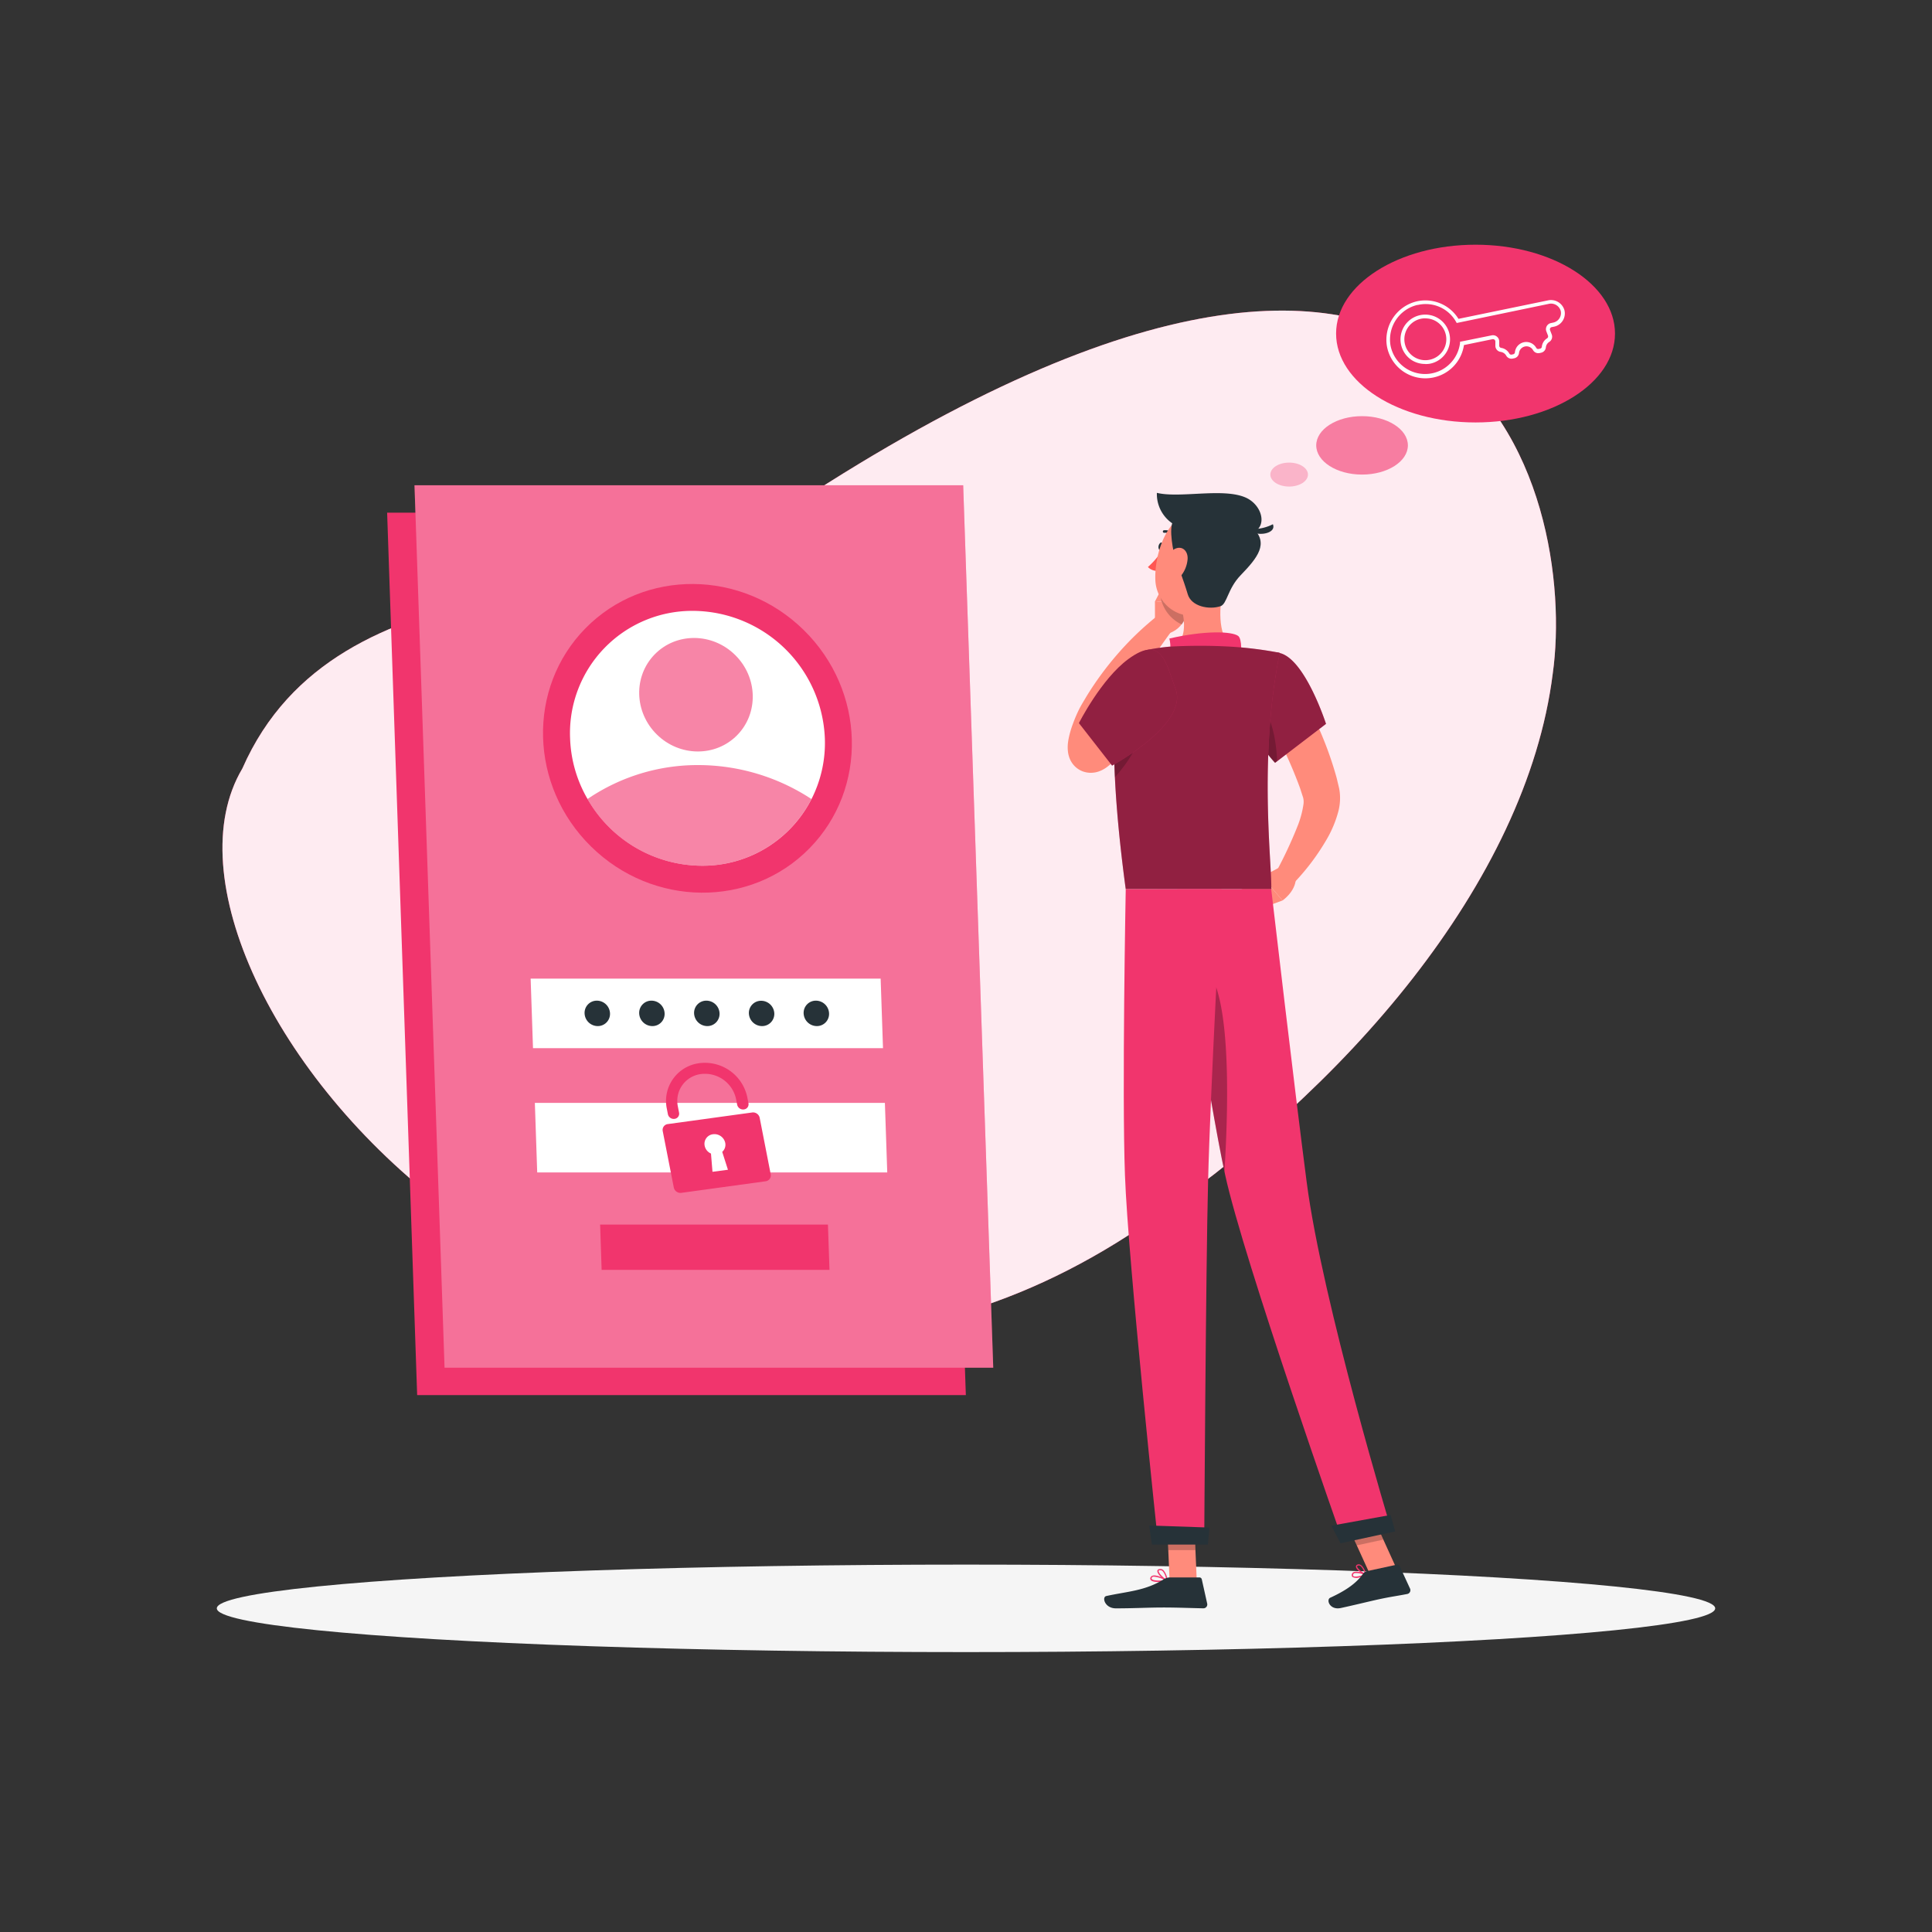 <svg xmlns="http://www.w3.org/2000/svg" viewBox="0 0 500 500"><rect x="0" y="0" width="500" height="500" fill="#333333" stroke="none"/><g id="freepik--background-simple--inject-3"><path d="M401.85,174.32c-6.8,54.22-54.3,108.35-106.54,143.21-135,90.82-265.51-63.29-232.59-118.64,24.71-56.14,101.79-40.72,134.58-62.79C381.59,11.18,408.24,128.94,401.85,174.32Z" style="fill:#F1356D"></path><path d="M401.85,174.32c-6.8,54.22-54.3,108.35-106.54,143.21-135,90.82-265.51-63.29-232.59-118.64,24.71-56.14,101.79-40.72,134.58-62.79C381.59,11.18,408.24,128.94,401.85,174.32Z" style="fill:#fff;opacity:0.9"></path></g><g id="freepik--Shadow--inject-3"><ellipse id="freepik--path--inject-3" cx="250" cy="416.24" rx="193.89" ry="11.32" style="fill:#f5f5f5"></ellipse></g><g id="freepik--Login--inject-3"><polygon points="249.96 361.05 107.96 361.05 100.19 132.68 242.19 132.68 249.96 361.05" style="fill:#F1356D"></polygon><polygon points="257.05 353.96 115.05 353.96 107.27 125.59 249.27 125.59 257.05 353.96" style="fill:#F1356D"></polygon><polygon points="257.05 353.96 115.05 353.96 107.27 125.59 249.27 125.59 257.05 353.96" style="fill:#fff;opacity:0.3"></polygon><ellipse cx="180.5" cy="191.09" rx="39.27" ry="40.63" transform="translate(-82.31 185.84) rotate(-45.49)" style="fill:#F1356D"></ellipse><path d="M213.47,191.09a32,32,0,0,1-3.45,15.7,31.59,31.59,0,0,1-28.4,17.26,34.26,34.26,0,0,1-29.56-17.26,33.49,33.49,0,0,1-4.52-15.7,31.64,31.64,0,0,1,31.84-33A34.36,34.36,0,0,1,213.47,191.09Z" style="fill:#fff"></path><path d="M210,206.79a31.59,31.59,0,0,1-28.4,17.26,34.26,34.26,0,0,1-29.56-17.26A50.59,50.59,0,0,1,180.74,198,53.48,53.48,0,0,1,210,206.79Z" style="fill:#F1356D;opacity:0.6"></path><ellipse cx="180.12" cy="179.81" rx="14.44" ry="14.94" transform="translate(-74.38 182.19) rotate(-45.49)" style="fill:#F1356D;opacity:0.6"></ellipse><polygon points="228.52 271.26 137.94 271.26 137.33 253.26 227.91 253.26 228.52 271.26" style="fill:#fff"></polygon><polygon points="229.62 303.43 139.03 303.43 138.42 285.43 229.01 285.43 229.62 303.43" style="fill:#fff"></polygon><path d="M194.66,287.91l-21.83,3a1.52,1.52,0,0,0-1.32,1.8l2.87,14.63a1.76,1.76,0,0,0,1.94,1.37l21.83-3a1.53,1.53,0,0,0,1.31-1.81l-2.86-14.63A1.75,1.75,0,0,0,194.66,287.91Zm-6.27,14.82-4,.53-.39-4.72a2.8,2.8,0,0,1-1.63-2,2.49,2.49,0,0,1,2.16-3,2.86,2.86,0,0,1,3.16,2.23,2.45,2.45,0,0,1-.78,2.33Z" style="fill:#F1356D"></path><path d="M192.5,287.12h0a1.56,1.56,0,0,1-1.72-1.21l-.28-1.43a8.23,8.23,0,0,0-8.62-6.56,7,7,0,0,0-6.46,8.39l.32,1.65a1.34,1.34,0,0,1-1.17,1.6h0a1.54,1.54,0,0,1-1.72-1.21l-.27-1.39a9.85,9.85,0,0,1,8-11.75,11.2,11.2,0,0,1,12.8,8.67l.32,1.64A1.34,1.34,0,0,1,192.5,287.12Z" style="fill:#F1356D"></path><polygon points="214.67 328.64 155.7 328.64 155.31 316.92 214.27 316.92 214.67 328.64" style="fill:#F1356D"></polygon><path d="M186.22,262.26a3.16,3.16,0,0,1-3.18,3.29,3.44,3.44,0,0,1-3.41-3.29,3.16,3.16,0,0,1,3.18-3.29A3.43,3.43,0,0,1,186.22,262.26Z" style="fill:#263238"></path><path d="M172,262.26a3.15,3.15,0,0,1-3.18,3.29,3.43,3.43,0,0,1-3.4-3.29,3.16,3.16,0,0,1,3.18-3.29A3.42,3.42,0,0,1,172,262.26Z" style="fill:#263238"></path><path d="M157.87,262.26a3.16,3.16,0,0,1-3.18,3.29,3.42,3.42,0,0,1-3.4-3.29,3.16,3.16,0,0,1,3.18-3.29A3.42,3.42,0,0,1,157.87,262.26Z" style="fill:#263238"></path><path d="M200.39,262.26a3.16,3.16,0,0,1-3.18,3.29,3.42,3.42,0,0,1-3.4-3.29A3.15,3.15,0,0,1,197,259,3.42,3.42,0,0,1,200.39,262.26Z" style="fill:#263238"></path><path d="M214.56,262.26a3.15,3.15,0,0,1-3.18,3.29,3.43,3.43,0,0,1-3.4-3.29,3.16,3.16,0,0,1,3.18-3.29A3.42,3.42,0,0,1,214.56,262.26Z" style="fill:#263238"></path></g><g id="freepik--Character--inject-3"><path d="M333.91,174.28c1.33,2.14,2.44,4.18,3.58,6.31s2.17,4.27,3.18,6.46a92.36,92.36,0,0,1,5.1,13.73c.18.59.31,1.22.46,1.83l.22.93.11.46.13.76a13.68,13.68,0,0,1-.31,5.16,29.24,29.24,0,0,1-3.12,7.45A59.22,59.22,0,0,1,334.38,229l-4.21-3.18a111.39,111.39,0,0,0,5.63-12,24.86,24.86,0,0,0,1.53-5.63,4.46,4.46,0,0,0-.08-1.77l-.4-1.22c-.16-.5-.31-1-.5-1.51a113.4,113.4,0,0,0-5.27-12.08c-2-4-4.15-8-6.3-11.82Z" style="fill:#ff8b7b"></path><path d="M331.24,224.43l-4.6,2.43,5.28,6.18s3.3-2.23,3.45-5.63Z" style="fill:#ff8b7b"></path><polygon points="320.47 230.67 326.12 235.16 331.92 233.04 326.64 226.86 320.47 230.67" style="fill:#ff8b7b"></polygon><path d="M301.15,141.56c-.11.56-.5.95-.86.88s-.57-.59-.46-1.14.5-1,.87-.88S301.26,141,301.15,141.56Z" style="fill:#263238"></path><path d="M300.7,142.52a20.26,20.26,0,0,1-3.62,4.22,3.29,3.29,0,0,0,2.56,1Z" style="fill:#ff5652"></path><path d="M298.9,162.14l0-6.56,8.68,1s-.14,5.64-5,7.3Z" style="fill:#ff8b7b"></path><polygon points="301.4 150.86 307.51 152.62 307.62 156.63 298.94 155.58 301.4 150.86" style="fill:#ff8b7b"></polygon><path d="M307.51,152.62l-6.11-1.76-1.19,2.28a9.73,9.73,0,0,0,5.64,8.48,9.56,9.56,0,0,0,1.77-5Z" style="opacity:0.2"></path><path d="M303.81,138.89a.34.34,0,0,0,.25-.56,3.32,3.32,0,0,0-2.84-1.1.33.33,0,0,0-.27.38.34.34,0,0,0,.38.28h0a2.63,2.63,0,0,1,2.24.89A.34.34,0,0,0,303.81,138.89Z" style="fill:#263238"></path><path d="M316.59,151.68c-1,5.15-1.62,12.28,2,15.71,0,0-1.4,5.22-11,5.22-10.51,0-5.05-4.58-5.05-4.58,4.37-1.36,4.33-6.33,3.33-10.33Z" style="fill:#ff8b7b"></path><path d="M320.54,170.83c.94-1.32.9-5.51-.1-6.25-1.61-1.19-8.52-1.47-17.81.67,1,4.06-1.15,6.18-1.15,6.18Z" style="fill:#F1356D"></path><path d="M351.8,408.24a2.29,2.29,0,0,1-1.76-.1.68.68,0,0,1-.16-.77.77.77,0,0,1,.43-.49c.95-.46,3.13.43,3.23.47a.16.16,0,0,1,.1.15.19.19,0,0,1-.09.16A9.83,9.83,0,0,1,351.8,408.24Zm-1.15-1.13a.84.84,0,0,0-.19.07.42.42,0,0,0-.26.28c-.09.3,0,.4.06.43.38.32,1.78,0,2.77-.37A5.49,5.49,0,0,0,350.65,407.11Z" style="fill:#F1356D"></path><path d="M353.51,407.67h-.08c-.8-.23-2.5-1.44-2.52-2.23a.55.55,0,0,1,.43-.54.86.86,0,0,1,.73.06c.94.48,1.54,2.42,1.56,2.51a.16.16,0,0,1,0,.16A.14.14,0,0,1,353.51,407.67Zm-2-2.49-.08,0c-.2.07-.2.17-.2.22,0,.47,1.14,1.42,2,1.8-.21-.56-.67-1.67-1.28-2A.58.58,0,0,0,351.52,405.18Z" style="fill:#F1356D"></path><path d="M299.86,409.42c-.9,0-1.77-.13-2.06-.53a.63.63,0,0,1,0-.73.83.83,0,0,1,.53-.39c1.17-.32,3.63,1.08,3.73,1.14a.15.15,0,0,1,.08.17.16.16,0,0,1-.13.14A12.2,12.2,0,0,1,299.86,409.42Zm-1.11-1.37a1,1,0,0,0-.32,0,.51.51,0,0,0-.33.23c-.12.21-.07.31,0,.37.33.46,2.1.47,3.41.28A7.61,7.61,0,0,0,298.75,408.05Z" style="fill:#F1356D"></path><path d="M302,409.22h-.07c-.85-.38-2.53-1.9-2.4-2.7,0-.19.16-.42.62-.46a1.2,1.2,0,0,1,.92.28,4.78,4.78,0,0,1,1.1,2.71.2.2,0,0,1-.07.15A.19.19,0,0,1,302,409.22Zm-1.72-2.85h-.1c-.3,0-.32.14-.32.18-.08.48,1.06,1.68,1.93,2.2a3.87,3.87,0,0,0-.93-2.17A.88.88,0,0,0,300.27,406.37Z" style="fill:#F1356D"></path><polygon points="309.72 409.06 302.69 409.06 301.99 392.77 309.02 392.77 309.72 409.06" style="fill:#ff8b7b"></polygon><polygon points="361.35 405.8 354.48 407.29 347.57 392.12 354.45 390.63 361.35 405.8" style="fill:#ff8b7b"></polygon><path d="M353.81,406.6l7.73-1.67a.61.61,0,0,1,.68.34l2.68,5.82a1,1,0,0,1-.74,1.44c-2.7.53-4.05.66-7.44,1.39-2.09.46-6.81,1.61-9.7,2.23s-3.88-2.15-2.75-2.66c5.05-2.31,7.15-4.34,8.52-6.23A1.71,1.71,0,0,1,353.81,406.6Z" style="fill:#263238"></path><path d="M302.74,408.24h7.68a.62.62,0,0,1,.6.48l1.39,6.25a1,1,0,0,1-1,1.26c-2.77-.05-6.77-.21-10.25-.21-4.08,0-7.59.22-12.37.22-2.89,0-3.69-2.92-2.48-3.19,5.5-1.2,10-1.33,14.75-4.26A3.27,3.27,0,0,1,302.74,408.24Z" style="fill:#263238"></path><path d="M331.17,169c6.59,1.51,12,18.34,12,18.34L330,197.41a28.93,28.93,0,0,1-7-13C320.67,175.59,324.43,167.44,331.17,169Z" style="fill:#F1356D"></path><path d="M331.17,169c6.59,1.51,12,18.34,12,18.34L330,197.41a28.93,28.93,0,0,1-7-13C320.67,175.59,324.43,167.44,331.17,169Z" style="opacity:0.4"></path><path d="M296.5,189.07c-1.64,1.77-3.28,3.35-5,5-.85.8-1.71,1.6-2.59,2.37l-1.33,1.17-.33.29-.57.46a8,8,0,0,1-1.93,1.14,6.29,6.29,0,0,1-2.44.5,6,6,0,0,1-2.1-.37,5.91,5.91,0,0,1-2-1.27,6,6,0,0,1-1.56-2.59,6.81,6.81,0,0,1-.29-1.49,10.1,10.1,0,0,1,0-1.78c.05-.48.11-.9.19-1.29a24.76,24.76,0,0,1,1.16-4,35.81,35.81,0,0,1,1.55-3.62c.64-1.27,1.25-2.2,1.86-3.26a81.65,81.65,0,0,1,8.45-11.46,77.42,77.42,0,0,1,10.25-9.72l3.68,3.79c-2.58,3.46-5.12,7.17-7.47,10.82a117.26,117.26,0,0,0-6.4,11.25c-.43.94-1,2-1.27,2.76a26.83,26.83,0,0,0-.93,2.7,17.45,17.45,0,0,0-.57,2.52,3.94,3.94,0,0,0,0,.4c0,.08,0,.12,0-.09a2.78,2.78,0,0,0-.13-.66,4.29,4.29,0,0,0-1.15-1.86,4.9,4.9,0,0,0-1.65-1,4.78,4.78,0,0,0-1.68-.31,4.08,4.08,0,0,0-1.61.31,3.68,3.68,0,0,0-.5.25l.38-.35,1.21-1.1,2.39-2.24c1.58-1.49,3.17-3.08,4.67-4.56Z" style="fill:#ff8b7b"></path><path d="M325.52,181.36c3.58,3.54,4.75,10,5,15.6l-.58.45a28.93,28.93,0,0,1-7-13c-.13-.52-.25-1-.34-1.57Z" style="opacity:0.2"></path><path d="M289.51,176c-1.44,7.6-2.34,23.21,1.83,54.11H329c.26-5.77-3.37-33.95,2.2-61.16a99,99,0,0,0-12.6-1.59,139.73,139.73,0,0,0-16,0c-1.76.16-3.5.42-5,.69A10,10,0,0,0,289.51,176Z" style="fill:#F1356D"></path><path d="M289.51,176c-1.44,7.6-2.34,23.21,1.83,54.11H329c.26-5.77-3.37-33.95,2.2-61.16a99,99,0,0,0-12.6-1.59,139.73,139.73,0,0,0-16,0c-1.76.16-3.5.42-5,.69A10,10,0,0,0,289.51,176Z" style="opacity:0.4"></path><path d="M295.27,187.27l-6.8-1.63c-.21,4.12-.23,9.22.07,15.53C291.67,197.61,295.67,192.05,295.27,187.27Z" style="opacity:0.2"></path><polygon points="301.99 392.77 302.35 401.17 309.39 401.17 309.03 392.77 301.99 392.77" style="opacity:0.2"></polygon><polygon points="354.45 390.63 347.57 392.12 351.13 399.94 358.01 398.45 354.45 390.63" style="opacity:0.2"></polygon><path d="M319.93,144.16c-1.8,6.74-2.52,10.78-6.68,13.58C307,162,299.2,157.12,299,150c-.22-6.43,2.77-16.38,10-17.74A9.52,9.52,0,0,1,319.93,144.16Z" style="fill:#ff8b7b"></path><path d="M304.15,144.41c-.34-.9-1.89-7.87-.43-9.68s18.11-.5,20.57,1.92c4.09,4,1.25,7.6-3.22,12.23-3.36,3.48-3.49,7.4-5.19,8-3,1-7.58.06-8.5-3.11S304.15,144.41,304.15,144.41Z" style="fill:#263238"></path><path d="M322.27,128.72c-5.88-2.5-16.91.27-22.87-1.17a9.18,9.18,0,0,0,7.61,9.36,78.65,78.65,0,0,0,15,1.39C328.55,138,327.27,130.85,322.27,128.72Z" style="fill:#263238"></path><path d="M323.19,136.86a11.21,11.21,0,0,0,6.23-1.19C330.52,138.33,324.47,139.06,323.19,136.86Z" style="fill:#263238"></path><path d="M307.35,144.69a7.91,7.91,0,0,1-2,4.67c-1.54,1.69-3.14.63-3.41-1.42-.24-1.86.26-5,2.14-5.9S307.48,142.6,307.35,144.69Z" style="fill:#ff8b7b"></path><path d="M304.69,230.14s8,53.75,12.37,73.89c4.79,22.05,30.53,95,30.53,95l12.59-2.73s-18-59.46-22-90.29c-3.1-23.68-9.19-75.89-9.19-75.89Z" style="fill:#F1356D"></path><path d="M344.57,394.84c-.05,0,2.35,4.56,2.35,4.56l14.16-3.07-1.19-4.26Z" style="fill:#263238"></path><path d="M309.74,249.29c9.23,1.81,8.25,36.23,7.14,53.94-2.66-12.52-6.56-36.6-9.22-53.69A3.15,3.15,0,0,1,309.74,249.29Z" style="opacity:0.3"></path><path d="M291.34,230.14s-1,52.59-.2,74c.8,22.31,8.59,95.36,8.59,95.36h11.92s.43-71.75,1-93.66c.58-23.88,3.46-75.74,3.46-75.74Z" style="fill:#F1356D"></path><path d="M297.44,394.8c-.06,0,.67,4.94.67,4.94H312.6l.4-4.41Z" style="fill:#263238"></path><path d="M304.25,178.34c3.37,9.09-16.44,19.8-16.44,19.8l-8.58-11S285,175.72,292,170.58C300.65,164.24,301.68,171.42,304.25,178.34Z" style="fill:#F1356D"></path><path d="M304.25,178.34c3.37,9.09-16.44,19.8-16.44,19.8l-8.58-11S285,175.72,292,170.58C300.65,164.24,301.68,171.42,304.25,178.34Z" style="opacity:0.4"></path></g><g id="freepik--Thinking--inject-3"><ellipse cx="381.87" cy="86.33" rx="36.09" ry="23" style="fill:#F1356D"></ellipse><path d="M368.85,97.91a10.11,10.11,0,0,1-9.93-8.39A10.22,10.22,0,0,1,366.63,78h0a10.06,10.06,0,0,1,10.82,4.52l23.17-4.78a3.62,3.62,0,0,1,4.24,2.49,3.49,3.49,0,0,1-2.67,4.31l-.6.12a.59.59,0,0,0-.42.31.63.63,0,0,0,0,.52l.41,1.06a1.59,1.59,0,0,1-.62,1.93,1.9,1.9,0,0,0-.89,1.41,1.57,1.57,0,0,1-1.21,1.39l-.47.1a1.56,1.56,0,0,1-1.66-.8,1.95,1.95,0,0,0-3.61.75,1.55,1.55,0,0,1-1.2,1.38l-.47.1a1.57,1.57,0,0,1-1.66-.8,2,2,0,0,0-1.39-.94A1.59,1.59,0,0,1,387,89.5l0-1.14a.62.62,0,0,0-.74-.58l-7.39,1.52a10.07,10.07,0,0,1-7.95,8.4A10.36,10.36,0,0,1,368.85,97.91Zm-2-19a9.21,9.21,0,0,0-7,10.42,9.11,9.11,0,0,0,18-.52l0-.36L386,86.8A1.62,1.62,0,0,1,388,88.32l0,1.14a.59.59,0,0,0,.48.57,2.91,2.91,0,0,1,2.11,1.43.58.58,0,0,0,.59.32l.46-.1a.56.56,0,0,0,.42-.52A2.95,2.95,0,0,1,397.56,90a.57.57,0,0,0,.58.32l.48-.1a.56.56,0,0,0,.41-.52,2.9,2.9,0,0,1,1.37-2.15.61.61,0,0,0,.21-.72l-.41-1.06a1.61,1.61,0,0,1,1.18-2.16l.61-.13a2.51,2.51,0,0,0,1.91-3.07,2.61,2.61,0,0,0-3.08-1.77L377,83.59l-.18-.31a9,9,0,0,0-9.92-4.35Zm2,15.28a6.41,6.41,0,0,1-3.51-1,6.41,6.41,0,1,1,4.81.92h0A6.37,6.37,0,0,1,368.86,94.21Zm0-11.81a6,6,0,0,0-1.11.11A5.41,5.41,0,0,0,370,93.1h0a5.41,5.41,0,0,0,1.88-9.81A5.32,5.32,0,0,0,368.89,82.4Z" style="fill:#fff"></path><ellipse cx="352.5" cy="115.26" rx="11.86" ry="7.56" style="fill:#F1356D;opacity:0.6"></ellipse><ellipse cx="333.63" cy="122.82" rx="4.87" ry="3.1" style="fill:#F1356D;opacity:0.3"></ellipse></g></svg>